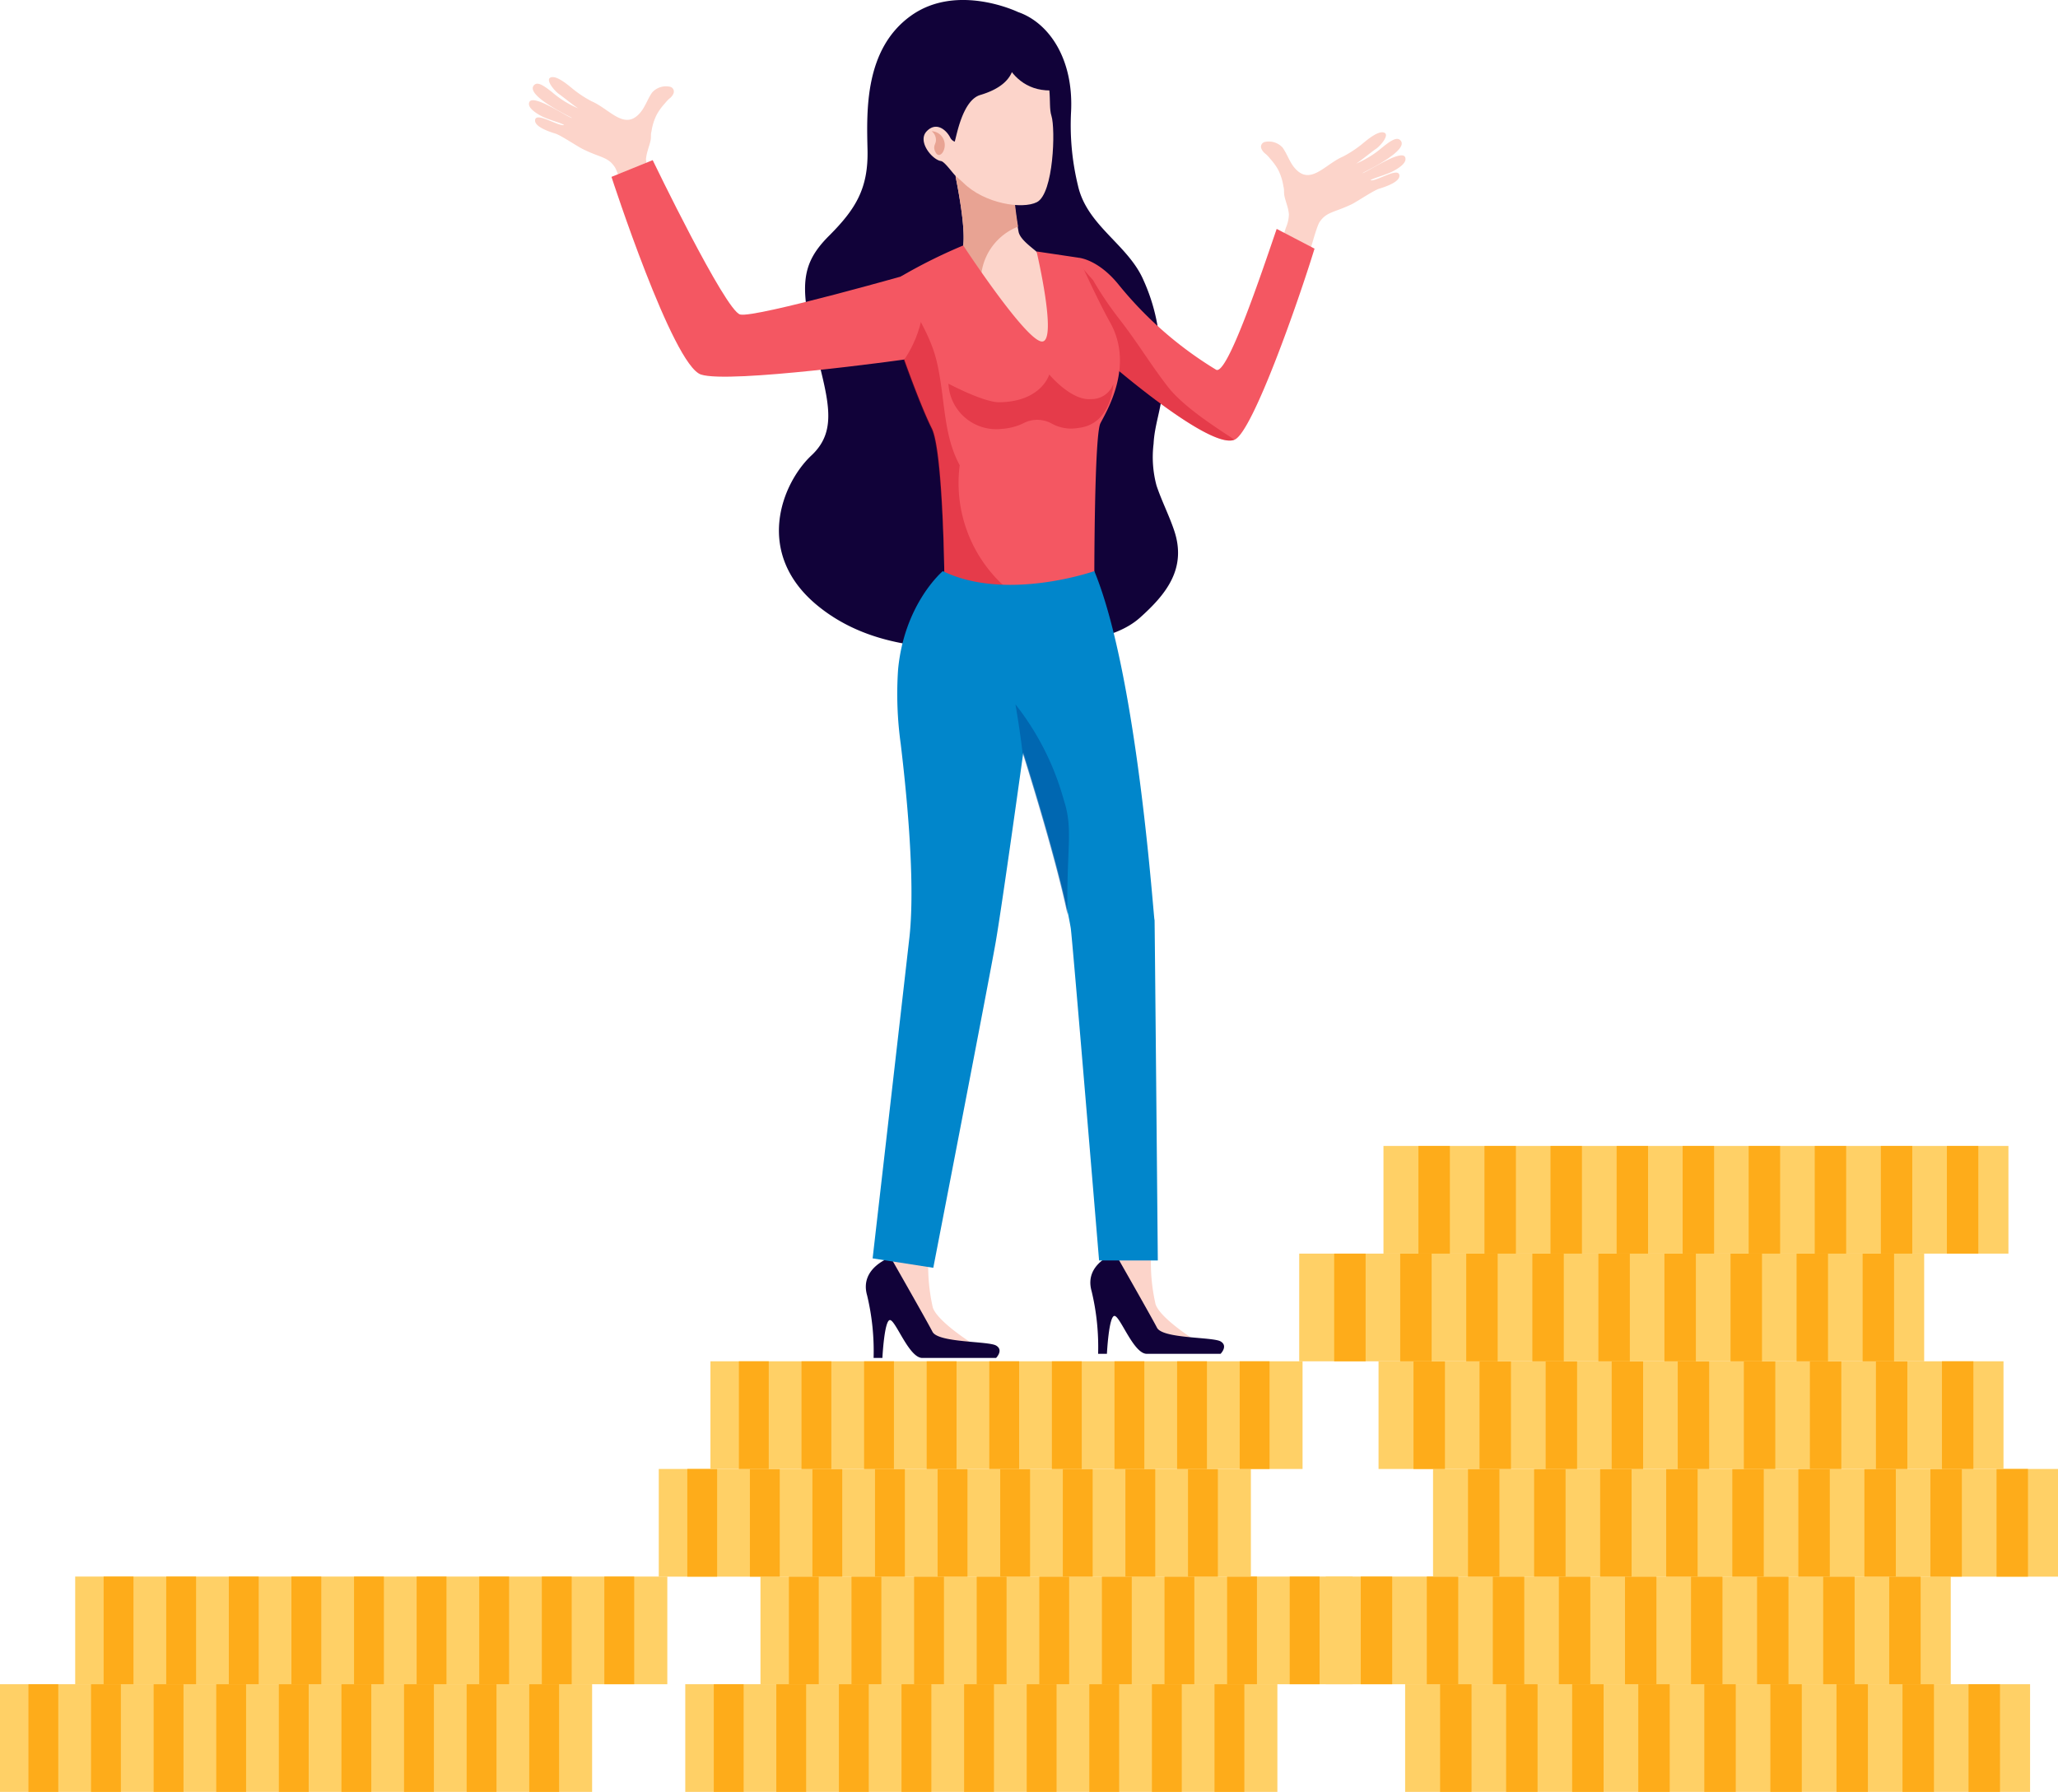 <svg xmlns="http://www.w3.org/2000/svg" viewBox="0 0 233.74 203.53"><defs><style>.cls-1{isolation:isolate;}.cls-2{fill:#110239;}.cls-3{fill:#fcd4ca;}.cls-4{fill:#e8a393;}.cls-5{fill:#f45762;}.cls-6{fill:#c9071e;opacity:0.35;mix-blend-mode:multiply;}.cls-7{fill:#0186cb;}.cls-8{fill:#0056a3;opacity:0.65;}.cls-9{fill:#ffd066;}.cls-10{fill:#feac1a;}</style></defs><g class="cls-1"><g id="Capa_2" data-name="Capa 2"><g id="Layer_4" data-name="Layer 4"><path class="cls-2" d="M115.63,1.37s-6.94-3.36-12.2.44-5,10.81-4.9,15.19-1.31,6.72-4.38,9.79-3.36,5.55-1.75,12,2.87,10-.21,12.91c-3.39,3.15-6.66,11.2.79,17.19s17.61,4.76,24.4,4.39c3.8-.21,9.1-.45,12.09-3.12s5.35-5.6,3.88-9.93c-.58-1.72-1.42-3.35-2-5.09a12.44,12.44,0,0,1-.33-4.74c.1-2.08.88-4,1-6.05a35.49,35.49,0,0,0-.4-6.3,21.36,21.36,0,0,0-1.73-6.19c-1.75-4.1-6.46-6.2-7.47-10.83a29,29,0,0,1-.78-8.18C122,6.63,119.07,2.55,115.63,1.37Z"/><path class="cls-3" d="M105.44,142.81a21.4,21.4,0,0,0,.51,5.72c.66,1.82,5.35,4.62,5.35,4.62s-4.24.82-5.87-.44-5.5-7.86-5.25-8.71,1.43-3.51,1.43-3.51Z"/><path class="cls-3" d="M130.74,142.45a20.91,20.91,0,0,0,.51,5.71c.66,1.83,5.35,4.62,5.35,4.62s-4.25.82-5.88-.44-5.49-7.85-5.24-8.71,1.42-3.51,1.42-3.51Z"/><path class="cls-2" d="M101.15,142.81s-3.56,1.19-2.67,4.31a27.06,27.06,0,0,1,.74,7.12h1s.22-4.45.89-4.3,2.15,4.3,3.64,4.3h8.38s.89-.89,0-1.41-6.57-.3-7.22-1.56S101.15,142.81,101.15,142.81Z"/><path class="cls-2" d="M126.65,142.35s-3.56,1.18-2.67,4.3a27.08,27.08,0,0,1,.74,7.12h1s.22-4.45.89-4.3,2.15,4.3,3.63,4.3h8.39s.89-.89,0-1.41-6.57-.29-7.22-1.55S126.65,142.35,126.65,142.35Z"/><path class="cls-3" d="M107.44,15.22s3.32,12.91,1.42,13.93c0,0,6.77,14,9.76,13.37S120,29.89,120,29.89a5.16,5.16,0,0,1-2.31-1.33c-.57-.51-1.82-1.37-2-2.22a46.35,46.35,0,0,1-.71-6.25Z"/><path class="cls-4" d="M113.11,36.63a7.79,7.79,0,0,1-1.68-5.29,6.64,6.64,0,0,1,4.2-5.6,50.45,50.45,0,0,1-.6-5.65l-7.59-4.87s3.32,12.91,1.42,13.93c0,0,6.77,14,9.76,13.37.78-.17,1.24-1.11,1.51-2.4C117.27,40.64,114.78,38.86,113.11,36.63Z"/><path class="cls-3" d="M75,22.81a8.32,8.32,0,0,1-.8-1.71c-.18-.51-.3-1-.48-1.54a4.16,4.16,0,0,1-.35-1.51,5,5,0,0,1,.19-.93c.1-.39.25-.77.33-1.17s0-.69.1-1A6.2,6.2,0,0,1,74.6,13a6.76,6.76,0,0,1,.89-1.23,5.48,5.48,0,0,1,.52-.56,1.37,1.37,0,0,0,.48-.59.56.56,0,0,0-.41-.77,2.12,2.12,0,0,0-2,.64c-.52.72-.77,1.6-1.35,2.29-1.78,2.12-3.45-.37-5.52-1.27a12.49,12.49,0,0,1-2-1.29c-.37-.28-2-1.79-2.71-1.4-.56.29.53,1.56,1,1.87.21.13,2,1.57,2.22,1.64a11.09,11.09,0,0,1-3-1.85c-.79-.61-1.55-1.22-2-.87-1.32,1.09,3.86,3.56,4.26,3.79-.43,0-4.48-2.84-4.87-1.78-.21.58.63,1.15,1.32,1.53.87.47,2.31.8,2.64,1.05-.61.21-3.3-1.61-3.3-.5,0,.73,1.67,1.28,2.3,1.47s2.54,1.49,3.14,1.77c2,1,2.83.85,3.62,2.05.51.76,1.41,4.8,2.13,6.34Z"/><path class="cls-3" d="M144.76,29.1a7.8,7.8,0,0,0,.81-1.7c.17-.51.3-1,.48-1.55a4,4,0,0,0,.34-1.51,4.83,4.83,0,0,0-.18-.92c-.11-.39-.25-.77-.33-1.17s0-.7-.11-1.05a6.36,6.36,0,0,0-.61-1.94,7.05,7.05,0,0,0-.89-1.22,3.52,3.52,0,0,0-.53-.56,1.47,1.47,0,0,1-.48-.6.56.56,0,0,1,.41-.76,2.12,2.12,0,0,1,2,.64c.52.72.77,1.6,1.35,2.29,1.78,2.12,3.44-.38,5.52-1.27a13.12,13.12,0,0,0,2-1.29c.37-.28,2-1.8,2.72-1.4.55.29-.53,1.56-1.06,1.87-.2.12-2,1.57-2.21,1.64a11.41,11.41,0,0,0,3-1.85c.78-.62,1.55-1.22,2-.87,1.32,1.08-3.85,3.56-4.26,3.78.43,0,4.49-2.83,4.87-1.78.21.58-.63,1.16-1.32,1.53-.86.47-2.31.81-2.63,1.06.61.21,3.29-1.62,3.29-.5,0,.73-1.66,1.27-2.29,1.46s-2.55,1.49-3.15,1.78c-2,.95-2.83.84-3.62,2-.5.77-1.4,4.81-2.13,6.34Z"/><path class="cls-5" d="M145,26c-1.78,5.2-5.61,16.64-6.87,16A42.81,42.81,0,0,1,127,32.27c-2.35-2.87-4.53-3-4.53-3l3.44,11.86s11.76,10.23,14.39,8.77c2.07-1.15,7.16-15.65,9-21.66Z"/><path class="cls-6" d="M132.61,43.89c-2.11-2.74-3.41-5-5.56-7.75a39.14,39.14,0,0,1-2.9-4.31c-.48-.55-1-1.1-1.41-1.68l3.19,11s11.48,10,14.28,8.79C137.8,48.37,134.33,46.12,132.61,43.89Z"/><path class="cls-5" d="M122.49,29.27l-4.76-.71s2.43,10.31.6,10.23-8.93-10.91-8.93-10.91a59.73,59.73,0,0,0-7.11,3.54s1,8.32.41,9.42c0,0,1.89,5.33,3.14,7.82S107.25,65,107.25,65a22,22,0,0,0,9.91,2.55c5.48,0,7.13-2.29,7.13-2.29s0-15.82.69-17.18,3.88-6.5,1.1-11.46C124.61,34,122.49,29.27,122.49,29.27Z"/><path class="cls-6" d="M109,52.84c-1.94-3.55-1.63-7.7-2.62-11.82-.67-2.83-2.47-5.71-4-8.07.25,2.46.66,7.09.24,7.89,0,0,1.89,5.33,3.14,7.82S107.25,65,107.25,65A22.29,22.29,0,0,0,115,67.37,15.81,15.81,0,0,1,109,52.84Z"/><path class="cls-6" d="M107.72,43.58s4,2.13,5.78,2.11c4.79-.06,5.67-3.15,5.67-3.15s2.5,3,4.73,2.79a2.63,2.63,0,0,0,2.55-1.72s-.17,4.6-4,5a4.55,4.55,0,0,1-3-.5,3.4,3.4,0,0,0-3.29,0,6.65,6.65,0,0,1-2.36.6A5.44,5.44,0,0,1,107.72,43.58Z"/><path class="cls-5" d="M104.38,30.83s-18.63,5.33-20.32,4.89-9.93-17.53-9.93-17.53l-4.68,1.9s6.94,21.38,10.16,22.45,23.09-1.7,23.09-1.7S106.2,36.16,104.38,30.83Z"/><path class="cls-3" d="M110.8,5.24s4.67-1.86,6.86,1.1,1.29,5.35,1.76,6.82.25,8.82-1.65,9.8c-1.64.84-5.93.18-8.34-2.18-2.06-2-2.61-1.18-4.07-3.37C101.69,11.89,106.93,4.74,110.8,5.24Z"/><path class="cls-2" d="M113.1,3.57s.69,7.18,6.76,6.68C119.86,10.25,119.63.48,113.1,3.57Z"/><path class="cls-2" d="M108.15,21.46a9.71,9.71,0,0,0,.37-1.48c-.59-.67-1.28-1.64-1.66-1.69-1-.16-2.71-2.25-1.6-3.39s2.27-.11,2.7.8a1,1,0,0,0,.47.39c.19-.49.85-4.69,2.9-5.3,7-2.08,2.3-7.62,2.3-7.62C102.07,1,101.37,16.78,104.25,19.91,105.82,21.61,107.21,21.71,108.15,21.46Z"/><path class="cls-4" d="M105.81,14.9A1.55,1.55,0,0,1,107.23,16c.32,1-.49,2.09-.93,1.37s0-1,0-1.42A1.24,1.24,0,0,0,105.81,14.9Z"/><path class="cls-7" d="M124.29,64.87s-10,3.51-17.21,0c0,0-4.38,3.68-5.08,11.19a41.12,41.12,0,0,0,.3,8.43c.5,4.18,1.72,15.13,1,21.88-1.12,9.89-4.19,36.56-4.19,36.56L106,144s6.32-32.61,7.07-36.89,3.15-21.63,3.15-21.63,4.29,13.42,5.39,19.92c.17,1,3.22,37.77,3.22,37.77l6.67,0s-.37-40.83-.37-38.69C131.08,105.31,129.27,76.89,124.29,64.87Z"/><path class="cls-8" d="M120.82,90.86A30.69,30.69,0,0,0,115.33,80c.32,1.86.6,3.72.82,5.6l0-.09s3.67,11.49,5.09,18.35C121.1,96.43,121.93,94.21,120.82,90.86Z"/><rect class="cls-9" x="159.59" y="191.3" width="70.98" height="12.23"/><rect class="cls-10" x="163.56" y="191.3" width="3.57" height="12.23"/><rect class="cls-10" x="171.06" y="191.3" width="3.57" height="12.23"/><rect class="cls-10" x="178.56" y="191.3" width="3.57" height="12.23"/><rect class="cls-10" x="186.07" y="191.3" width="3.57" height="12.23"/><rect class="cls-10" x="193.57" y="191.3" width="3.57" height="12.23"/><rect class="cls-10" x="201.07" y="191.3" width="3.57" height="12.23"/><rect class="cls-10" x="208.58" y="191.3" width="3.57" height="12.23"/><rect class="cls-10" x="216.08" y="191.3" width="3.57" height="12.23"/><rect class="cls-10" x="223.58" y="191.3" width="3.57" height="12.23"/><rect class="cls-9" x="150.58" y="179.07" width="70.98" height="12.23"/><rect class="cls-10" x="154.55" y="179.07" width="3.57" height="12.23"/><rect class="cls-10" x="162.05" y="179.07" width="3.57" height="12.23"/><rect class="cls-10" x="169.55" y="179.07" width="3.57" height="12.23"/><rect class="cls-10" x="177.05" y="179.07" width="3.57" height="12.23"/><rect class="cls-10" x="184.56" y="179.07" width="3.57" height="12.23"/><rect class="cls-10" x="192.06" y="179.07" width="3.57" height="12.23"/><rect class="cls-10" x="199.56" y="179.07" width="3.57" height="12.23"/><rect class="cls-10" x="207.07" y="179.07" width="3.57" height="12.23"/><rect class="cls-10" x="214.57" y="179.07" width="3.57" height="12.23"/><rect class="cls-9" x="162.76" y="166.85" width="70.98" height="12.23"/><rect class="cls-10" x="166.73" y="166.85" width="3.57" height="12.23"/><rect class="cls-10" x="174.24" y="166.85" width="3.57" height="12.23"/><rect class="cls-10" x="181.74" y="166.85" width="3.57" height="12.23"/><rect class="cls-10" x="189.24" y="166.85" width="3.57" height="12.23"/><rect class="cls-10" x="196.75" y="166.85" width="3.57" height="12.23"/><rect class="cls-10" x="204.25" y="166.85" width="3.57" height="12.23"/><rect class="cls-10" x="211.75" y="166.85" width="3.57" height="12.23"/><rect class="cls-10" x="219.25" y="166.85" width="3.57" height="12.23"/><rect class="cls-10" x="226.76" y="166.85" width="3.57" height="12.23"/><rect class="cls-9" x="156.57" y="154.62" width="70.98" height="12.23"/><rect class="cls-10" x="160.54" y="154.62" width="3.57" height="12.23"/><rect class="cls-10" x="168.04" y="154.62" width="3.57" height="12.23"/><rect class="cls-10" x="175.55" y="154.62" width="3.57" height="12.23"/><rect class="cls-10" x="183.05" y="154.62" width="3.57" height="12.23"/><rect class="cls-10" x="190.55" y="154.62" width="3.57" height="12.23"/><rect class="cls-10" x="198.06" y="154.62" width="3.57" height="12.23"/><rect class="cls-10" x="205.56" y="154.62" width="3.57" height="12.23"/><rect class="cls-10" x="213.06" y="154.62" width="3.57" height="12.23"/><rect class="cls-10" x="220.56" y="154.62" width="3.57" height="12.23"/><rect class="cls-9" x="147.56" y="142.39" width="70.98" height="12.23"/><rect class="cls-10" x="151.53" y="142.39" width="3.57" height="12.23"/><rect class="cls-10" x="159.03" y="142.39" width="3.57" height="12.23"/><rect class="cls-10" x="166.53" y="142.39" width="3.57" height="12.23"/><rect class="cls-10" x="174.04" y="142.39" width="3.57" height="12.23"/><rect class="cls-10" x="181.54" y="142.39" width="3.57" height="12.23"/><rect class="cls-10" x="189.04" y="142.39" width="3.57" height="12.23"/><rect class="cls-10" x="196.55" y="142.39" width="3.57" height="12.23"/><rect class="cls-10" x="204.05" y="142.39" width="3.57" height="12.23"/><rect class="cls-10" x="211.55" y="142.39" width="3.57" height="12.23"/><rect class="cls-9" x="157.13" y="130.16" width="70.98" height="12.23"/><rect class="cls-10" x="161.1" y="130.16" width="3.57" height="12.23"/><rect class="cls-10" x="168.6" y="130.16" width="3.57" height="12.23"/><rect class="cls-10" x="176.1" y="130.16" width="3.57" height="12.23"/><rect class="cls-10" x="183.61" y="130.16" width="3.57" height="12.23"/><rect class="cls-10" x="191.11" y="130.16" width="3.57" height="12.23"/><rect class="cls-10" x="198.61" y="130.16" width="3.57" height="12.23"/><rect class="cls-10" x="206.11" y="130.16" width="3.57" height="12.23"/><rect class="cls-10" x="213.62" y="130.16" width="3.57" height="12.23"/><rect class="cls-10" x="221.12" y="130.16" width="3.57" height="12.23"/><rect class="cls-9" x="77.83" y="191.3" width="67.25" height="12.23"/><rect class="cls-10" x="137.94" y="191.3" width="3.39" height="12.23"/><rect class="cls-10" x="130.83" y="191.3" width="3.39" height="12.23"/><rect class="cls-10" x="123.72" y="191.3" width="3.39" height="12.23"/><rect class="cls-10" x="116.61" y="191.3" width="3.39" height="12.23"/><rect class="cls-10" x="109.5" y="191.3" width="3.39" height="12.23"/><rect class="cls-10" x="102.39" y="191.3" width="3.39" height="12.23"/><rect class="cls-10" x="95.28" y="191.3" width="3.39" height="12.23"/><rect class="cls-10" x="88.17" y="191.3" width="3.39" height="12.23"/><rect class="cls-10" x="81.07" y="191.3" width="3.39" height="12.23"/><rect class="cls-9" x="86.37" y="179.07" width="67.25" height="12.23"/><rect class="cls-10" x="146.48" y="179.07" width="3.39" height="12.23"/><rect class="cls-10" x="139.37" y="179.07" width="3.39" height="12.23"/><rect class="cls-10" x="132.26" y="179.07" width="3.39" height="12.23"/><rect class="cls-10" x="125.15" y="179.07" width="3.39" height="12.23"/><rect class="cls-10" x="118.04" y="179.07" width="3.39" height="12.23"/><rect class="cls-10" x="110.93" y="179.07" width="3.39" height="12.23"/><rect class="cls-10" x="103.82" y="179.07" width="3.39" height="12.23"/><rect class="cls-10" x="96.71" y="179.07" width="3.39" height="12.23"/><rect class="cls-10" x="89.6" y="179.07" width="3.39" height="12.23"/><rect class="cls-9" x="74.82" y="166.85" width="67.25" height="12.23"/><rect class="cls-10" x="134.93" y="166.85" width="3.39" height="12.23"/><rect class="cls-10" x="127.82" y="166.85" width="3.39" height="12.23"/><rect class="cls-10" x="120.71" y="166.85" width="3.39" height="12.23"/><rect class="cls-10" x="113.6" y="166.85" width="3.39" height="12.23"/><rect class="cls-10" x="106.49" y="166.85" width="3.39" height="12.23"/><rect class="cls-10" x="99.38" y="166.85" width="3.39" height="12.23"/><rect class="cls-10" x="92.27" y="166.85" width="3.39" height="12.23"/><rect class="cls-10" x="85.17" y="166.85" width="3.39" height="12.23"/><rect class="cls-10" x="78.06" y="166.85" width="3.39" height="12.23"/><rect class="cls-9" x="80.69" y="154.62" width="67.25" height="12.23"/><rect class="cls-10" x="140.8" y="154.62" width="3.39" height="12.23"/><rect class="cls-10" x="133.69" y="154.62" width="3.39" height="12.23"/><rect class="cls-10" x="126.58" y="154.62" width="3.39" height="12.23"/><rect class="cls-10" x="119.47" y="154.62" width="3.39" height="12.23"/><rect class="cls-10" x="112.36" y="154.62" width="3.39" height="12.23"/><rect class="cls-10" x="105.25" y="154.62" width="3.39" height="12.23"/><rect class="cls-10" x="98.14" y="154.62" width="3.39" height="12.23"/><rect class="cls-10" x="91.03" y="154.62" width="3.39" height="12.23"/><rect class="cls-10" x="83.92" y="154.62" width="3.39" height="12.23"/><rect class="cls-9" y="191.3" width="67.25" height="12.23"/><rect class="cls-10" x="60.11" y="191.3" width="3.39" height="12.23"/><rect class="cls-10" x="53" y="191.3" width="3.39" height="12.23"/><rect class="cls-10" x="45.89" y="191.3" width="3.39" height="12.23"/><rect class="cls-10" x="38.78" y="191.3" width="3.39" height="12.23"/><rect class="cls-10" x="31.67" y="191.3" width="3.39" height="12.23"/><rect class="cls-10" x="24.56" y="191.3" width="3.39" height="12.23"/><rect class="cls-10" x="17.45" y="191.3" width="3.39" height="12.23"/><rect class="cls-10" x="10.34" y="191.3" width="3.39" height="12.23"/><rect class="cls-10" x="3.23" y="191.3" width="3.39" height="12.23"/><rect class="cls-9" x="8.54" y="179.07" width="67.25" height="12.23"/><rect class="cls-10" x="68.64" y="179.07" width="3.39" height="12.23"/><rect class="cls-10" x="61.54" y="179.07" width="3.39" height="12.23"/><rect class="cls-10" x="54.43" y="179.07" width="3.39" height="12.23"/><rect class="cls-10" x="47.32" y="179.07" width="3.39" height="12.23"/><rect class="cls-10" x="40.21" y="179.07" width="3.39" height="12.23"/><rect class="cls-10" x="33.1" y="179.07" width="3.39" height="12.23"/><rect class="cls-10" x="25.99" y="179.07" width="3.39" height="12.23"/><rect class="cls-10" x="18.88" y="179.07" width="3.39" height="12.23"/><rect class="cls-10" x="11.77" y="179.07" width="3.39" height="12.23"/></g></g></g></svg>